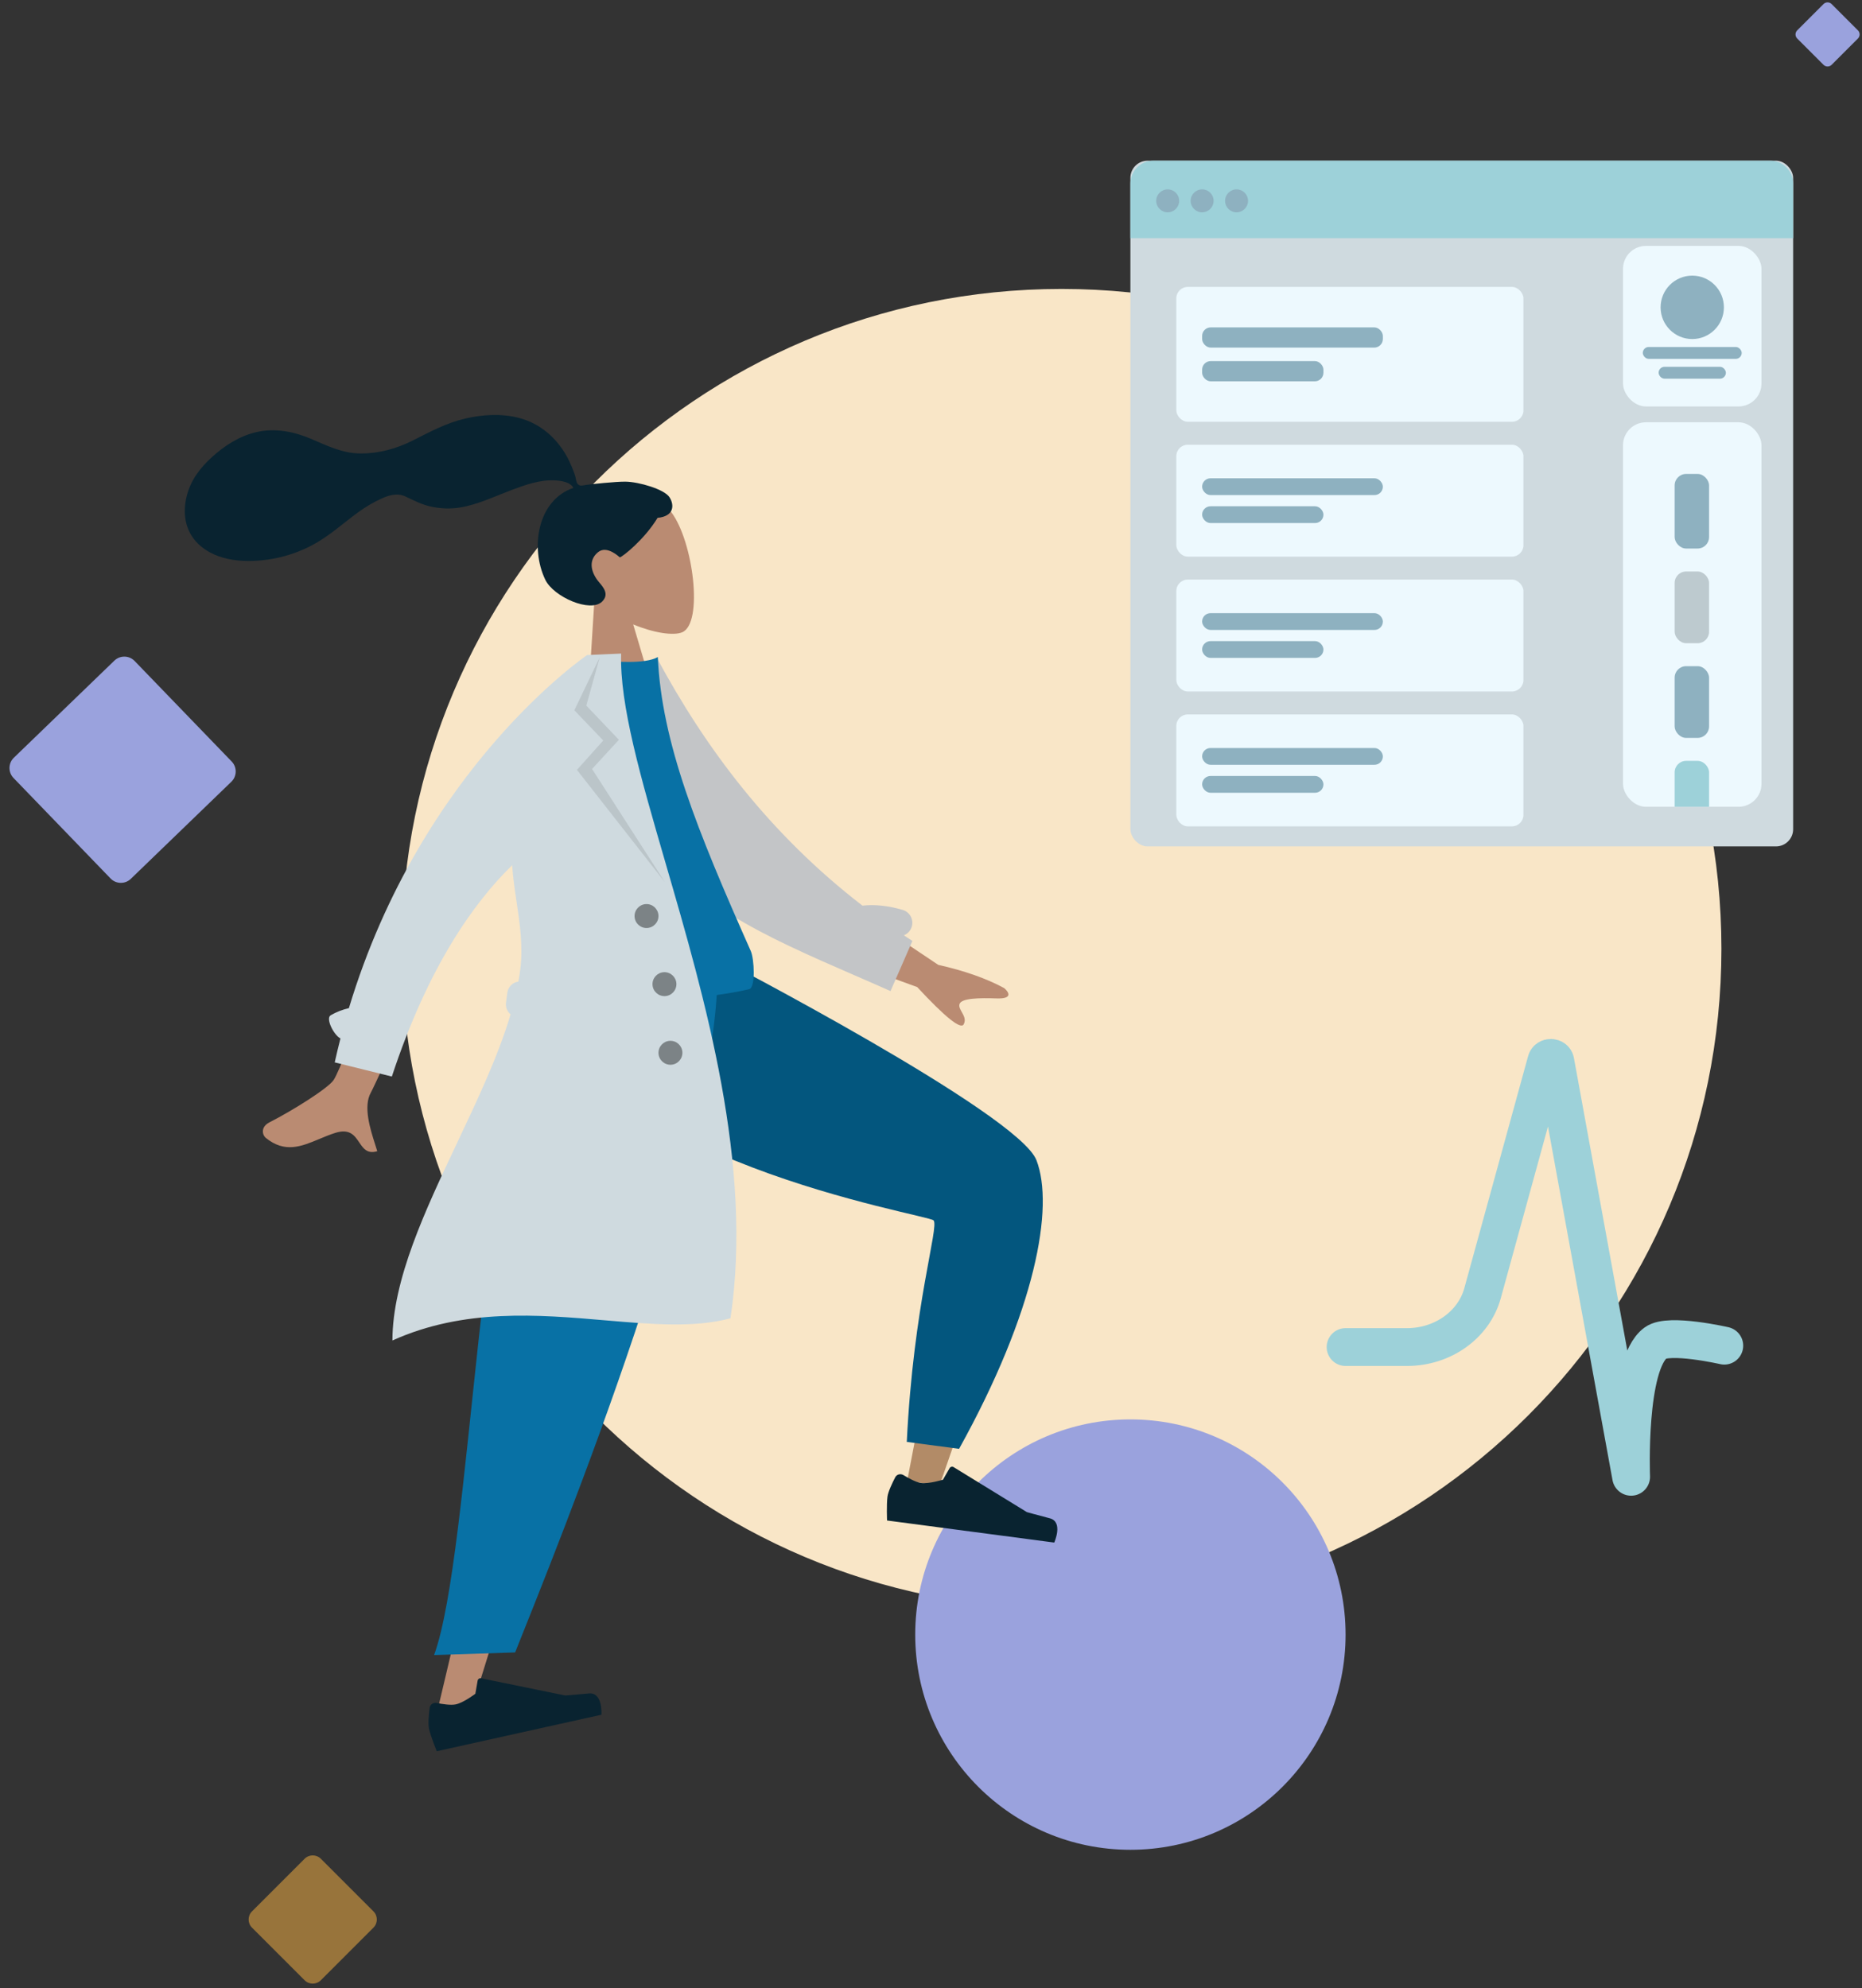 <svg width="649" height="693" viewBox="0 0 649 693" fill="none" xmlns="http://www.w3.org/2000/svg">
<rect x="0" y="0" width="649" height="693" fill="#333333" stroke="none"/>
<path fill-rule="evenodd" clip-rule="evenodd" d="M370 560.702C497.026 560.702 600 457.728 600 330.702C600 203.677 497.026 100.702 370 100.702C242.975 100.702 140 203.677 140 330.702C140 457.728 242.975 560.702 370 560.702Z" fill="#F9E6C7"/>
<path fill-rule="evenodd" clip-rule="evenodd" d="M394 644.702C435.421 644.702 469 611.124 469 569.702C469 528.281 435.421 494.702 394 494.702C352.579 494.702 319 528.281 319 569.702C319 611.124 352.579 644.702 394 644.702Z" fill="#9AA2DD"/>
<path fill-rule="evenodd" clip-rule="evenodd" d="M39.858 230.255C41.845 228.337 45.01 228.392 46.928 230.379L80.751 265.403C82.669 267.39 82.614 270.555 80.628 272.473L45.603 306.296C43.617 308.214 40.451 308.159 38.533 306.173L4.71 271.148C2.792 269.162 2.847 265.996 4.834 264.078L39.858 230.255Z" fill="#9AA2DD"/>
<path fill-rule="evenodd" clip-rule="evenodd" d="M106.172 647.828C107.734 646.266 110.266 646.266 111.828 647.828L130.172 666.172C131.734 667.734 131.734 670.266 130.172 671.828L111.828 690.172C110.266 691.734 107.734 691.734 106.172 690.172L87.828 671.828C86.266 670.266 86.266 667.734 87.828 666.172L106.172 647.828Z" fill="#FEB644" fill-opacity="0.5"/>
<path fill-rule="evenodd" clip-rule="evenodd" d="M635.586 1.414C636.367 0.633 637.633 0.633 638.414 1.414L647.586 10.586C648.367 11.367 648.367 12.633 647.586 13.414L638.414 22.586C637.633 23.367 636.367 23.367 635.586 22.586L626.414 13.414C625.633 12.633 625.633 11.367 626.414 10.586L635.586 1.414Z" fill="#9AA2DD"/>
<path fill-rule="evenodd" clip-rule="evenodd" d="M220.701 217.624C227.975 220.653 234.823 221.618 237.782 220.364C245.202 217.22 241.688 188.853 234.051 178.604C226.415 168.355 194.99 168.087 196.742 190.393C197.35 198.134 201.586 204.491 207.168 209.361L204.59 250.356L229.322 246.659L220.701 217.624Z" fill="#BA8B72"/>
<path fill-rule="evenodd" clip-rule="evenodd" d="M218.036 167.87C214.696 167.822 205.865 168.766 204.246 169.008C203.212 169.163 202.126 169.567 201.371 168.708C200.753 168.004 200.74 166.66 200.456 165.779C200.125 164.756 199.723 163.757 199.319 162.761C198.169 159.927 196.676 157.29 194.78 154.888C191.221 150.383 186.511 147.141 180.956 145.675C174.823 144.057 168.217 144.463 162.093 145.893C155.54 147.422 149.862 150.512 143.907 153.511C138.232 156.368 132.096 158.076 125.711 158.049C119.276 158.022 114.014 155.32 108.225 152.875C102.299 150.371 95.768 149.13 89.422 150.588C83.499 151.949 78.345 155.251 73.884 159.301C69.71 163.09 66.441 167.386 65.064 172.951C63.583 178.938 64.51 185.127 69.076 189.54C75.695 195.936 86.256 196.267 94.782 194.803C99.714 193.956 104.439 192.326 108.864 189.983C114.767 186.859 119.595 182.337 124.972 178.449C127.496 176.625 130.149 175.04 132.988 173.76C135.742 172.517 138.519 171.721 141.382 173.071C144.411 174.499 147.15 175.937 150.473 176.617C153.661 177.27 156.955 177.41 160.172 176.904C166.431 175.919 172.316 173.041 178.206 170.823C183.009 169.014 188.16 167.156 193.373 167.426C195.549 167.539 198.765 167.962 199.855 170.044C187.369 174.291 184.703 190.932 190.064 202.054C192.958 208.057 205.796 213.662 209.865 209.67C212.443 207.141 210.277 204.651 208.869 203.004C206.173 199.85 204.761 195.491 208.425 192.467C211.585 189.859 215.978 194.275 216.046 194.259C216.989 194.041 224.538 188.14 229.202 180.479C234.857 179.973 235.154 176.147 233.364 173.321C231.573 170.496 222.65 167.937 218.036 167.87Z" fill="#092330"/>
<path fill-rule="evenodd" clip-rule="evenodd" d="M190.592 346.534C197.982 371.186 332.5 418.764 333.648 420.681C334.414 421.959 316.21 516.078 316.21 516.078L327.43 517.806C327.43 517.806 364.389 414.207 359.307 405.168C352.031 392.227 247.391 334.222 247.391 334.222L190.592 346.534Z" fill="#B28B67"/>
<path fill-rule="evenodd" clip-rule="evenodd" d="M316.062 502.548L334.289 504.954C360.946 456.909 367.538 420.682 361.254 404.362C354.969 388.042 249.688 333.497 249.688 333.497L189.397 346.864C204.319 404.438 323.381 423.189 325.394 425.337C327.407 427.485 318.36 454.901 316.062 502.548Z" fill="#03567E"/>
<path fill-rule="evenodd" clip-rule="evenodd" d="M314.91 514.122C313.91 513.511 312.585 513.817 312.044 514.856C311.017 516.831 309.562 519.87 309.328 521.649C308.961 524.446 309.187 529.934 309.187 529.934C312.429 530.362 367.456 537.624 367.456 537.624C367.456 537.624 370.714 530.409 365.9 529.164C361.085 527.919 357.911 527.009 357.911 527.009L332.379 511.329C331.899 511.034 331.27 511.193 330.989 511.682L328.672 515.716C328.672 515.716 323.864 517.234 321.031 516.86C319.281 516.629 316.659 515.189 314.91 514.122Z" fill="#092330"/>
<path fill-rule="evenodd" clip-rule="evenodd" d="M204.179 343.522L179.583 481.683L151.555 600.089L163.761 597.383L245.554 334.35L204.179 343.522Z" fill="#BA8B72"/>
<path fill-rule="evenodd" clip-rule="evenodd" d="M152.209 593.534C151.061 593.302 149.92 594.043 149.767 595.205C149.477 597.413 149.148 600.767 149.536 602.519C150.147 605.273 152.235 610.354 152.235 610.354C155.427 609.646 209.61 597.634 209.61 597.634C209.61 597.634 210.205 589.737 205.256 590.216C200.307 590.694 197.014 590.925 197.014 590.925L167.667 584.928C167.115 584.816 166.579 585.181 166.482 585.737L165.683 590.321C165.683 590.321 161.684 593.393 158.896 594.012C157.173 594.394 154.217 593.938 152.209 593.534Z" fill="#092330"/>
<path fill-rule="evenodd" clip-rule="evenodd" d="M151.302 576.838L179.552 575.917C193.681 540.407 253.392 394.413 249.955 333.374L189.575 346.76C166.882 396.467 164.336 541.036 151.302 576.838Z" fill="#0871A5"/>
<path fill-rule="evenodd" clip-rule="evenodd" d="M116.272 376.435C120.108 370.687 142.059 309.724 142.059 309.724L160.537 312.245C160.537 312.245 131.383 377.031 129.269 380.774C126.523 385.636 129.058 393.56 130.777 398.933C131.043 399.765 131.29 400.535 131.494 401.223C127.99 402.269 126.637 400.269 125.209 398.16C123.597 395.778 121.892 393.257 116.889 394.831C114.956 395.439 113.1 396.215 111.288 396.973C105.026 399.59 99.274 401.995 92.596 396.548C91.537 395.685 90.627 392.839 93.954 391.147C102.241 386.932 114.396 379.245 116.272 376.435ZM327.031 336.284L292.761 313.332L286.212 331.813L319.69 344.023C329.466 354.549 334.865 358.88 335.887 357.014C336.748 355.441 335.96 354.038 335.234 352.745C334.668 351.739 334.141 350.799 334.46 349.899C335.189 347.842 341.445 347.782 347.384 347.979C353.324 348.175 351.484 345.615 350 344.375C343.799 341.02 336.143 338.322 327.031 336.284Z" fill="#BA8B72"/>
<path fill-rule="evenodd" clip-rule="evenodd" d="M228.995 229.371L218.062 234.428C218.305 237.333 218.475 241.474 218.669 246.218C219.277 261.108 220.129 281.94 224.294 289.165C238.725 314.194 266.643 326.341 297.738 339.871C301.906 341.684 306.131 343.522 310.388 345.42L318.017 327.937C317.017 327.291 316.025 326.641 315.041 325.986C316.337 325.467 317.389 324.377 317.807 322.93C318.525 320.44 317.092 317.838 314.604 317.119C309.548 315.656 304.87 315.15 300.611 315.644C268.264 290.692 245.916 260.803 228.995 229.371Z" fill="#C3C5C7"/>
<path fill-rule="evenodd" clip-rule="evenodd" d="M183.843 348.126C183.843 348.126 233.168 351.381 261.12 344.752C263.429 344.205 262.888 334.163 261.688 331.467C243.009 289.475 230.584 258.681 229.288 229.005C224.766 231.626 213.122 230.437 213.122 230.437C193.728 261.925 185.731 297.43 183.843 348.126Z" fill="#0871A5"/>
<path fill-rule="evenodd" clip-rule="evenodd" d="M121.609 351.361C146.923 267.34 204.66 228.303 204.66 228.303L206.28 228.232L210.283 228.057L216.498 227.786C215.932 245.595 223.361 271.15 231.978 300.796C245.76 348.207 262.583 406.081 254.608 459.461C242.085 462.84 227.141 461.559 210.963 460.172C187.614 458.17 161.694 455.948 136.773 467.197C136.825 445.951 148.168 421.939 159.46 398.036C166.606 382.911 173.73 367.829 177.961 353.519C176.809 352.564 176.158 351.057 176.367 349.464L176.826 345.979C177.097 343.914 178.728 342.362 180.699 342.104C180.977 340.541 181.208 338.991 181.387 337.454C182.315 329.522 181.163 321.774 180.025 314.114C179.4 309.908 178.779 305.728 178.508 301.558C165.109 314.599 149.179 337.011 136.579 375.204L116.666 370.272C117.296 367.443 117.963 364.659 118.666 361.919C116.336 360.763 113.393 354.919 115.266 353.841C117.245 352.703 119.362 351.878 121.609 351.361Z" fill="#CFDADF"/>
<path fill-rule="evenodd" clip-rule="evenodd" d="M209.005 229.157L204.356 245.922L215.712 257.843L206.363 268.008L231.778 307.502L201.096 268.319L210.267 258.081L200.189 247.548L209.005 229.157Z" fill="black" fill-opacity="0.1"/>
<path fill-rule="evenodd" clip-rule="evenodd" d="M225.526 323.434C227.825 323.334 229.608 321.386 229.508 319.084C229.407 316.783 227.461 314.998 225.162 315.098C222.862 315.199 221.08 317.146 221.18 319.448C221.281 321.75 223.226 323.534 225.526 323.434ZM231.777 347.172C234.076 347.071 235.859 345.124 235.759 342.822C235.658 340.52 233.713 338.736 231.413 338.836C229.113 338.936 227.331 340.884 227.431 343.186C227.532 345.487 229.477 347.272 231.777 347.172ZM237.846 366.742C237.947 369.043 236.164 370.991 233.864 371.091C231.565 371.192 229.619 369.407 229.518 367.105C229.418 364.803 231.201 362.856 233.5 362.756C235.8 362.655 237.746 364.44 237.846 366.742Z" fill="black" fill-opacity="0.4"/>
<g clip-path="url(#clip0_96_2352)">
<rect x="394" y="56" width="231" height="239" rx="6" fill="#CFDADF"/>
<rect x="565.699" y="85.702" width="48.269" height="55.951" rx="8" fill="#EDF9FE"/>
<path fill-rule="evenodd" clip-rule="evenodd" d="M589.833 118.168C595.926 118.168 600.866 113.219 600.866 107.116C600.866 101.012 595.926 96.064 589.833 96.064C583.74 96.064 578.8 101.012 578.8 107.116C578.8 113.219 583.74 118.168 589.833 118.168Z" fill="#8EB1C0"/>
<rect x="572.594" y="120.931" width="34.478" height="4.145" rx="2.072" fill="#8EB1C0"/>
<rect x="578.111" y="127.838" width="23.445" height="4.145" rx="2.072" fill="#8EB1C0"/>
<path d="M394 64C394 59.582 397.582 56 402 56H617C621.418 56 625 59.582 625 64V83H394V64Z" fill="#9DD1D9"/>
<path fill-rule="evenodd" clip-rule="evenodd" d="M407 74C409.209 74 411 72.209 411 70C411 67.791 409.209 66 407 66C404.791 66 403 67.791 403 70C403 72.209 404.791 74 407 74Z" fill="#8EB1C0"/>
<path fill-rule="evenodd" clip-rule="evenodd" d="M419 74C421.209 74 423 72.209 423 70C423 67.791 421.209 66 419 66C416.791 66 415 67.791 415 70C415 72.209 416.791 74 419 74Z" fill="#8EB1C0"/>
<path fill-rule="evenodd" clip-rule="evenodd" d="M431 74C433.209 74 435 72.209 435 70C435 67.791 433.209 66 431 66C428.791 66 427 67.791 427 70C427 72.209 428.791 74 431 74Z" fill="#8EB1C0"/>
<g clip-path="url(#clip1_96_2352)">
<rect x="565.699" y="147.179" width="48.269" height="134.006" rx="8" fill="#EDF9FE"/>
<g clip-path="url(#clip2_96_2352)">
<rect x="583.699" y="165.179" width="12" height="26" rx="4" fill="#8EB1C0"/>
<rect x="583.699" y="199.179" width="12" height="25" rx="4" fill="#BDCACF"/>
<rect x="583.699" y="232.179" width="12" height="25" rx="4" fill="#8EB1C0"/>
<rect x="583.699" y="265.179" width="12" height="25" rx="4" fill="#9DD1D9"/>
</g>
</g>
<g clip-path="url(#clip3_96_2352)">
<g clip-path="url(#clip4_96_2352)">
<rect x="410" y="100" width="121" height="47" rx="4" fill="#EDF9FE"/>
<g clip-path="url(#clip5_96_2352)">
<rect x="419" y="114.1" width="63" height="7.05" rx="3" fill="#8EB1C0"/>
<rect x="419" y="125.85" width="42.288" height="7.05" rx="3" fill="#8EB1C0"/>
</g>
</g>
<g clip-path="url(#clip6_96_2352)">
<rect x="410" y="155" width="121" height="39" rx="4" fill="#EDF9FE"/>
<g clip-path="url(#clip7_96_2352)">
<rect x="419" y="166.7" width="63" height="5.85" rx="2.925" fill="#8EB1C0"/>
<rect x="419" y="176.45" width="42.288" height="5.85" rx="2.925" fill="#8EB1C0"/>
</g>
</g>
<g clip-path="url(#clip8_96_2352)">
<rect x="410" y="202" width="121" height="39" rx="4" fill="#EDF9FE"/>
<g clip-path="url(#clip9_96_2352)">
<rect x="419" y="213.7" width="63" height="5.85" rx="2.925" fill="#8EB1C0"/>
<rect x="419" y="223.45" width="42.288" height="5.85" rx="2.925" fill="#8EB1C0"/>
</g>
</g>
<g clip-path="url(#clip10_96_2352)">
<rect x="410" y="249" width="121" height="39" rx="4" fill="#EDF9FE"/>
<g clip-path="url(#clip11_96_2352)">
<rect x="419" y="260.7" width="63" height="5.85" rx="2.925" fill="#8EB1C0"/>
<rect x="419" y="270.45" width="42.288" height="5.85" rx="2.925" fill="#8EB1C0"/>
</g>
</g>
</g>
</g>
<path d="M469 469.487H490.414C502.853 469.487 513.701 461.757 516.736 450.74L538.985 369.807C539.408 368.273 541.827 368.361 542.109 369.92L568.528 514.702C568.528 514.702 566.98 475.473 577.044 468.033C581.707 464.585 601 469.005 601 469.005" stroke="#9DD1D9" stroke-width="13.181" stroke-miterlimit="10" stroke-linecap="round" stroke-linejoin="round"/>
<defs>
<clipPath id="clip0_96_2352">
<rect x="394" y="56" width="231" height="239" rx="6" fill="white"/>
</clipPath>
<clipPath id="clip1_96_2352">
<rect width="48.269" height="134.006" fill="white" transform="translate(565.699 147.179)"/>
</clipPath>
<clipPath id="clip2_96_2352">
<rect width="12" height="158" fill="white" transform="translate(583.699 165.179)"/>
</clipPath>
<clipPath id="clip3_96_2352">
<rect width="121" height="282" fill="white" transform="translate(410 100)"/>
</clipPath>
<clipPath id="clip4_96_2352">
<rect width="121" height="47" fill="white" transform="translate(410 100)"/>
</clipPath>
<clipPath id="clip5_96_2352">
<rect width="63" height="18.8" fill="white" transform="translate(419 114.1)"/>
</clipPath>
<clipPath id="clip6_96_2352">
<rect width="121" height="39" fill="white" transform="translate(410 155)"/>
</clipPath>
<clipPath id="clip7_96_2352">
<rect width="63" height="15.6" fill="white" transform="translate(419 166.7)"/>
</clipPath>
<clipPath id="clip8_96_2352">
<rect width="121" height="39" fill="white" transform="translate(410 202)"/>
</clipPath>
<clipPath id="clip9_96_2352">
<rect width="63" height="15.6" fill="white" transform="translate(419 213.7)"/>
</clipPath>
<clipPath id="clip10_96_2352">
<rect width="121" height="39" fill="white" transform="translate(410 249)"/>
</clipPath>
<clipPath id="clip11_96_2352">
<rect width="63" height="15.6" fill="white" transform="translate(419 260.7)"/>
</clipPath>
</defs>
</svg>
